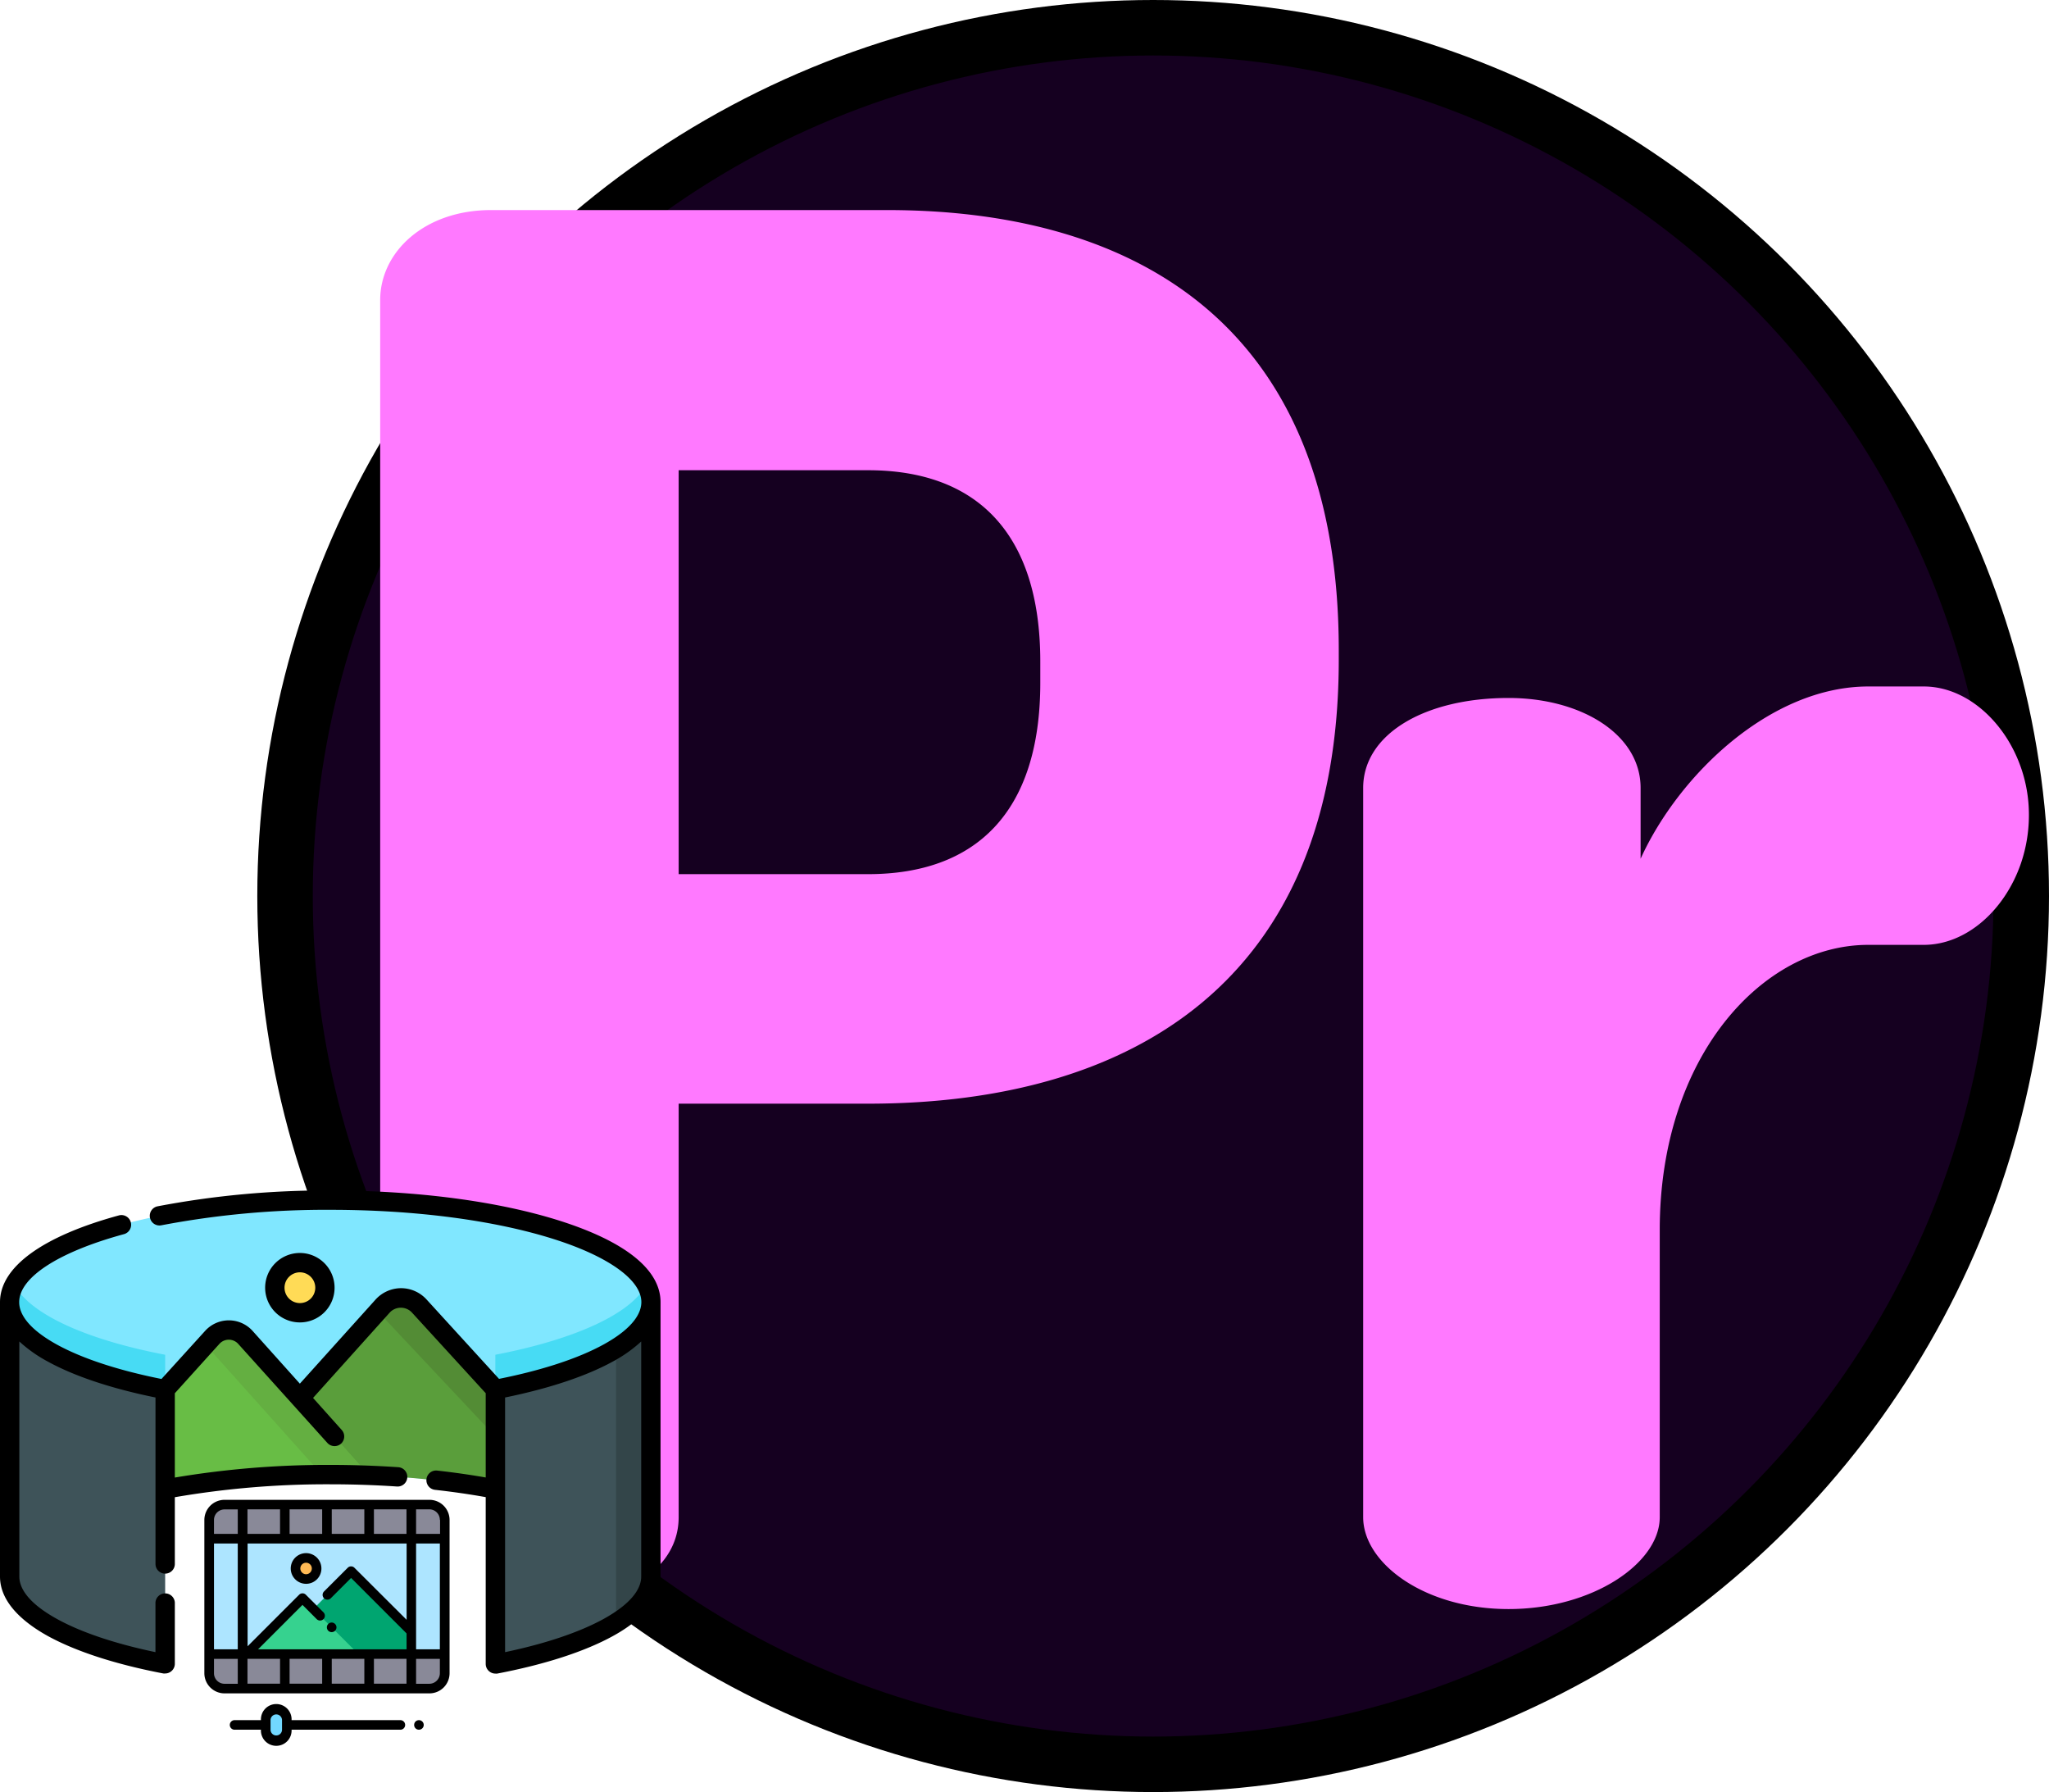 <svg xmlns="http://www.w3.org/2000/svg" viewBox="0 0 517.07 452.14"><defs><style>.cls-1{fill:#150020;stroke:#000;stroke-miterlimit:10;stroke-width:14px;}.cls-2{fill:#ff79ff;}.cls-3{fill:#3e5359;}.cls-4{fill:#334549;}.cls-5{fill:#80e7ff;}.cls-6{fill:#47dbf4;}.cls-7{fill:#5a9e3b;}.cls-8{fill:#538c35;}.cls-9{fill:#68bd45;}.cls-10{fill:#64af41;}.cls-11{fill:#ffdb56;}.cls-12{fill:#72d8ff;}.cls-13{fill:#898998;}.cls-14{fill:#ade5ff;}.cls-15{fill:#00a570;}.cls-16{fill:#36d28f;}.cls-17{fill:#ffb954;}</style></defs><g id="Layer_2" data-name="Layer 2"><g id="Layer_1-2" data-name="Layer 1"><circle class="cls-1" cx="291" cy="226.07" r="219.07"/><path class="cls-2" d="M223.89,53H123.94c-16.9,0-28,10.63-28,22.7v250.2a220.09,220.09,0,0,0,62.66,74.74c7.56-3.85,12.66-9.8,12.66-17.85V278.46h47.8c66.64,0,118.78-30.9,118.78-112V164C337.84,82.91,287.63,53,223.89,53Zm38.63,119.27c0,32.83-16.42,48.28-43.46,48.28h-47.8V118.64h47.8c27,0,43.46,15.45,43.46,48.29Z"/><path class="cls-2" d="M506.47,186.32c-5-7.88-12.74-13.12-21-13.12h-14c-24.63,0-47.8,22.21-57.46,43.46V198.79c0-13.52-15-22.69-33.32-22.69-21.24,0-36.69,9.17-36.69,22.69v184c0,11.59,15.45,23.18,36.69,23.18s38.15-11.59,38.15-23.18V310.33c0-43.94,26.07-71.94,52.63-71.94h14c10.6,0,20.36-8.57,24.49-20.48A37.69,37.69,0,0,0,512,205.56,36.17,36.17,0,0,0,506.47,186.32Z"/><path class="cls-3" d="M41.68,350.58c-23.51-4.49-39.24-12.68-39.24-22v69.24c0,9.35,15.73,17.54,39.24,22Z"/><path class="cls-3" d="M125,350.58v69.25c23.51-4.5,39.24-12.69,39.24-22V328.55C164.25,337.9,148.52,346.09,125,350.58Z"/><path class="cls-4" d="M155.46,340.21v69.24c5.62-3.5,8.79-7.46,8.79-11.66V328.55C164.25,332.75,161.08,336.71,155.46,340.21Z"/><path class="cls-5" d="M83.35,302.81c-44.69,0-80.91,11.51-80.91,25.72v0c0,9.35,15.73,17.54,39.24,22v25.12a225,225,0,0,1,41.67-3.67A225,225,0,0,1,125,375.72V350.6c23.51-4.49,39.24-12.68,39.24-22v0C164.25,314.32,128,302.81,83.35,302.81Z"/><path class="cls-6" d="M41.68,341.81c-19.76-3.78-34-10.16-38.07-17.66a9.27,9.27,0,0,0-1.17,4.38v0c0,9.35,15.73,17.54,39.24,22Z"/><path class="cls-6" d="M125,341.81v8.79c23.51-4.49,39.24-12.68,39.24-22v0a9.16,9.16,0,0,0-1.17-4.38C159,331.65,144.77,338,125,341.81Z"/><path class="cls-7" d="M105.82,329.59a6.29,6.29,0,0,0-9.34,0L75.68,352.7v19.46q3.78-.11,7.67-.11A225,225,0,0,1,125,375.72V350.58Z"/><path class="cls-8" d="M125,362.42V350.58l-19.19-21a6.29,6.29,0,0,0-9.34,0l-1.15,1.27Z"/><path class="cls-9" d="M53.55,337.43,41.68,350.59v25.13a225,225,0,0,1,41.67-3.67q4.88,0,9.6.18v-.18l-31-34.62A5.65,5.65,0,0,0,53.55,337.43Z"/><path class="cls-10" d="M61.94,337.43a5.65,5.65,0,0,0-8.39,0l-1.67,1.85,29.35,32.77h2.12q4.88,0,9.6.18v-.18Z"/><path class="cls-11" d="M82,324.89a6.32,6.32,0,1,1-6.31-6.31A6.31,6.31,0,0,1,82,324.89Z"/><path d="M166.69,328.53c0-8.14-8.78-15.23-25.4-20.52-15.51-4.93-36.09-7.65-57.94-7.65a226,226,0,0,0-43.61,4,2.44,2.44,0,1,0,1,4.78,221.74,221.74,0,0,1,42.65-3.9c21.36,0,41.42,2.63,56.46,7.42,13.78,4.38,22,10.31,22,15.86h0c0,2.49-1.66,6.36-9.54,10.7-6.37,3.5-15.48,6.49-26.38,8.67l-18.26-20a8.73,8.73,0,0,0-6.48-2.88h0A8.73,8.73,0,0,0,94.67,328l-19,21.1L63.75,335.8a8.07,8.07,0,0,0-12,0l-11,12.12c-10.9-2.18-20-5.17-26.37-8.67-7.88-4.34-9.54-8.21-9.54-10.7h0c0-6.24,9.89-12.66,26.44-17.17A2.44,2.44,0,1,0,30,306.65C10.67,311.93,0,319.7,0,328.53H0v69.24c0,6.89,6.56,11.95,12.07,15,7.08,3.89,17.15,7.16,29.15,9.45a2.31,2.31,0,0,0,.46,0,2.45,2.45,0,0,0,2.44-2.44V404.31a2.45,2.45,0,0,0-4.89,0v12.53c-10.21-2.14-18.74-5-24.81-8.35-7.88-4.34-9.54-8.21-9.54-10.7V338.46a35.05,35.05,0,0,0,7.19,5.07c6.68,3.67,16,6.79,27.17,9.06v42a2.44,2.44,0,0,0,4.88,0V377.75a225.92,225.92,0,0,1,39.23-3.26c5.67,0,11.33.19,16.83.56a2.44,2.44,0,1,0,.33-4.87c-5.61-.38-11.38-.58-17.16-.58a232.21,232.21,0,0,0-39.23,3.19V351.52l11.24-12.45a3.2,3.2,0,0,1,4.76,0l13.74,15.26h0l8.75,9.72a2.45,2.45,0,0,0,3.45.19,2.45,2.45,0,0,0,.18-3.45L79,352.7,98.3,331.22a3.82,3.82,0,0,1,5.71,0l18.56,20.29v21.26c-3.93-.68-8-1.27-12.25-1.74a2.44,2.44,0,1,0-.54,4.86c4.42.49,8.71,1.11,12.79,1.84v42.08a2.45,2.45,0,0,0,2.44,2.44,2.31,2.31,0,0,0,.46,0c12-2.29,22.08-5.56,29.16-9.45,5.5-3,12.06-8.09,12.06-15V328.55h0Zm-4.88,69.26c0,2.49-1.66,6.36-9.54,10.7-6.07,3.33-14.6,6.21-24.81,8.35V352.59c11.12-2.27,20.48-5.39,27.17-9.06a35,35,0,0,0,7.18-5.07Z"/><path d="M84.43,324.89a8.76,8.76,0,1,0-8.75,8.76A8.75,8.75,0,0,0,84.43,324.89Zm-12.63,0a3.88,3.88,0,1,1,3.88,3.88A3.88,3.88,0,0,1,71.8,324.89Z"/><path class="cls-12" d="M72.37,434v2.41a2.66,2.66,0,1,1-5.31,0V434a2.66,2.66,0,1,1,5.31,0Z"/><path class="cls-13" d="M56.65,379.62h51.73a3.87,3.87,0,0,1,3.87,3.86v38.68a3.87,3.87,0,0,1-3.87,3.87H56.65a3.87,3.87,0,0,1-3.87-3.87V383.48A3.86,3.86,0,0,1,56.65,379.62Z"/><path class="cls-14" d="M52.78,388.23h59.47v29.19H52.78Z"/><path class="cls-15" d="M103.78,417.42V411.6L88.6,396.41l-21,21h36.18Z"/><path class="cls-16" d="M76.32,403.21,62.11,417.42H90.54Z"/><path class="cls-17" d="M79.9,395.73a2.66,2.66,0,1,1-2.66-2.66A2.66,2.66,0,0,1,79.9,395.73Z"/><path d="M108.38,378.41H56.65a5.09,5.09,0,0,0-5.08,5.07v38.68a5.09,5.09,0,0,0,5.08,5.08h51.73a5.08,5.08,0,0,0,5.07-5.08V383.48A5.08,5.08,0,0,0,108.38,378.41ZM54,389.43h6v26.69H54Zm11.13,26.69,11.2-11.2,3.62,3.62a1.21,1.21,0,0,0,1.71-1.71l-4.47-4.47a1.2,1.2,0,0,0-1.71,0l-13,13V389.43h40.13v19.25L89.45,395.56a1.2,1.2,0,0,0-1.71,0L81.8,401.5a1.21,1.21,0,1,0,1.71,1.71l5.09-5.09,14,14v4ZM102.58,387H94.36v-6.19h8.22Zm-10.64,0H83.72v-6.19h8.22ZM81.3,387H73.08v-6.19H81.3Zm-10.63,0H62.45v-6.19h8.22Zm-8.22,31.52h8.22v6.28H62.45Zm10.63,0H81.3v6.28H73.08Zm10.64,0h8.22v6.28H83.72Zm10.64,0h8.22v6.28H94.36ZM105,389.43H111v26.69H105Zm6.05-5.95V387H105v-6.19h3.39A2.66,2.66,0,0,1,111,383.48Zm-54.39-2.65H60V387H54v-3.54A2.66,2.66,0,0,1,56.65,380.83ZM54,422.16v-3.62h6v6.28H56.65A2.66,2.66,0,0,1,54,422.16Zm54.39,2.66H105v-6.28H111v3.62A2.67,2.67,0,0,1,108.38,424.82Z"/><path d="M83.7,409.37a1.21,1.21,0,0,0-1.21,1.21,1.2,1.2,0,0,0,1.21,1.21,1.21,1.21,0,0,0,1.21-1.21,1.2,1.2,0,0,0-.36-.85A1.18,1.18,0,0,0,83.7,409.37Z"/><path d="M77.24,391.86a3.87,3.87,0,1,0,3.87,3.87A3.88,3.88,0,0,0,77.24,391.86Zm0,5.32a1.45,1.45,0,1,1,1.45-1.45A1.45,1.45,0,0,1,77.24,397.18Z"/><path d="M100.92,434H73.58a3.87,3.87,0,1,0-7.73,0H59.31a1.21,1.21,0,1,0,0,2.41h6.54a3.87,3.87,0,1,0,7.73,0h27.34a1.21,1.21,0,1,0,0-2.41Zm-29.75,2.41a1.45,1.45,0,0,1-2.9,0V434a1.45,1.45,0,0,1,2.9,0Z"/><path d="M105.72,434a1.21,1.21,0,0,0-.86.35,1.23,1.23,0,0,0-.35.85,1.2,1.2,0,0,0,1.21,1.21,1.21,1.21,0,0,0,1.21-1.21,1.2,1.2,0,0,0-.36-.85A1.17,1.17,0,0,0,105.72,434Z"/></g></g></svg>